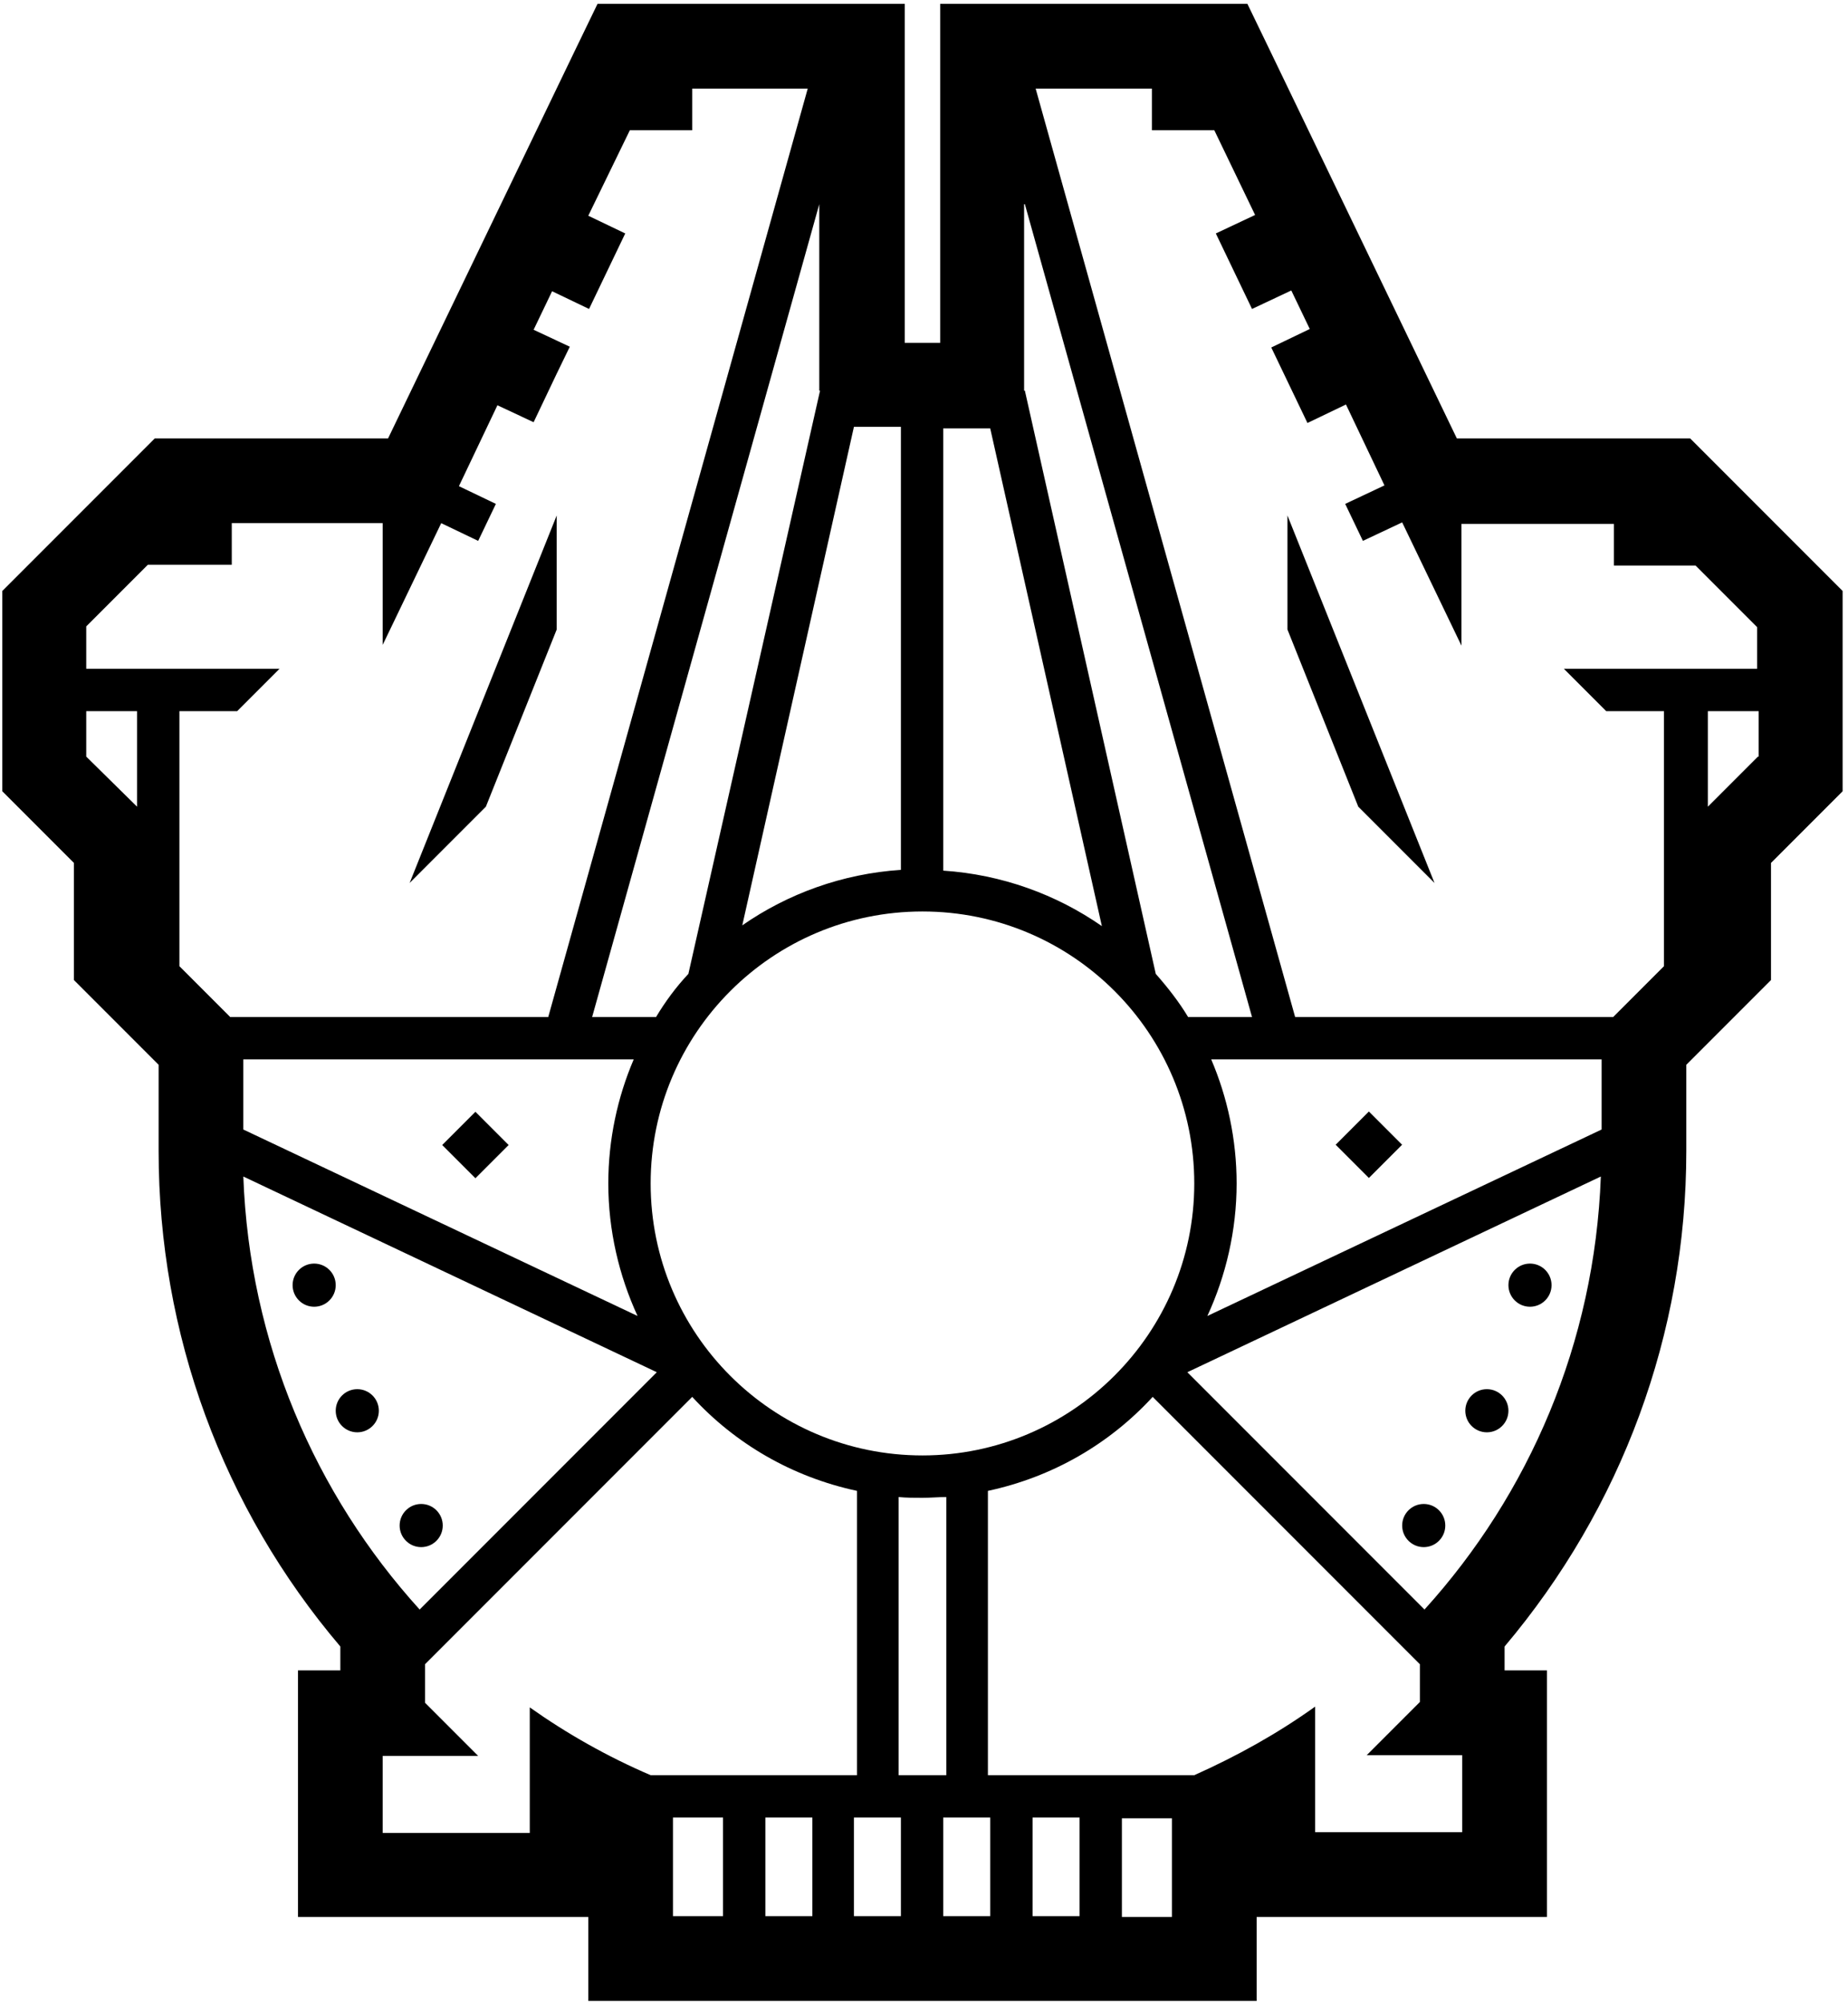 <svg width="240" height="260" viewBox="0 0 240 260" xmlns="http://www.w3.org/2000/svg" xmlns:xlink="http://www.w3.org/1999/xlink">
    <g id="XMLID27">
        <g id="XMLID268">
            <path id="XMLID876" fill="#000000" stroke="none" d="M 236.1 73.5 L 222.7 60.1 L 219.5 56.9 L 214.9 56.9 L 189.9 56.9 L 189.2 56.9 L 165 6.7 L 162 0.5 L 155.1 0.5 L 133.1 0.5 L 122.1 0.5 L 122.1 11.5 L 122.1 44.5 L 119.8 44.5 L 117.5 44.5 L 117.5 11.5 L 117.5 0.5 L 106.5 0.5 L 84.5 0.5 L 77.6 0.5 L 74.6 6.7 L 50.4 56.9 L 49.7 56.9 L 24.7 56.9 L 20.1 56.9 L 16.9 60.1 L 3.5 73.5 L 0.3 76.7 L 0.3 81.3 L 0.3 98.1 L 0.3 102.7 L 3.5 105.9 L 9.6 112 L 9.6 122.6 L 9.6 127.2 L 12.8 130.4 L 20.6 138.2 L 20.6 149.4 C 20.6 173.1 28.9 195.7 44.2 213.7 L 44.2 216.8 L 38.7 216.8 L 38.7 227.8 L 38.7 237.8 L 38.7 248.8 L 49.7 248.8 L 55.2 248.8 L 68.8 248.8 L 76.4 248.8 L 76.4 259.7 L 87.4 259.7 L 152.2 259.7 L 163.2 259.7 L 163.2 248.8 L 170.8 248.8 L 184.4 248.8 L 189.9 248.8 L 200.9 248.8 L 200.9 237.8 L 200.9 227.8 L 200.9 216.8 L 195.4 216.8 L 195.4 213.7 C 210.6 195.7 219 173.1 219 149.4 L 219 138.2 L 226.8 130.4 L 230 127.2 L 230 122.6 L 230 112 L 236.1 105.9 L 239.3 102.7 L 239.3 98.1 L 239.3 81.3 L 239.3 76.7 L 236.1 73.5 Z M 149.6 11.5 L 149.6 16.9 L 157.7 16.9 L 163 27.9 L 157.9 30.3 L 162.6 40.1 L 167.7 37.7 L 170.1 42.7 L 165.1 45.1 L 169.8 54.9 L 174.8 52.5 L 179.8 63 L 174.7 65.4 L 177 70.2 L 182.1 67.8 L 189.8 83.8 L 189.8 68 L 209.6 68 L 209.6 73.4 L 220.2 73.4 L 228.2 81.4 L 228.2 86.8 L 225 86.8 L 216.1 86.8 L 203.1 86.8 L 208.6 92.3 L 216.1 92.3 L 216.1 125.4 L 209.5 132 L 168.2 132 L 134.5 11.5 L 149.6 11.5 Z M 208 146.6 L 156.8 170.8 C 159.2 165.6 160.6 159.7 160.6 153.6 C 160.6 147.9 159.4 142.4 157.3 137.5 L 164.2 137.5 L 208 137.5 L 208 146.6 Z M 122.8 230.4 L 116.7 230.4 L 116.7 194.3 C 117.7 194.4 118.7 194.4 119.8 194.4 C 120.9 194.4 121.9 194.3 122.9 194.3 L 122.9 230.4 Z M 119.8 188.9 C 100.3 188.9 84.5 173.1 84.5 153.6 C 84.5 134.1 100.3 118.3 119.8 118.3 C 139.3 118.3 155.1 134.1 155.1 153.6 C 155.1 173.1 139.2 188.9 119.8 188.9 Z M 31.5 137.5 L 75.4 137.5 L 82.3 137.5 C 80.2 142.4 79 147.9 79 153.6 C 79 159.7 80.4 165.6 82.8 170.8 L 31.6 146.6 L 31.6 137.5 Z M 106.5 50.7 L 106.5 50.7 L 89.4 126.4 C 87.8 128.1 86.4 130 85.2 132 L 76.9 132 L 106.4 26.5 L 106.4 50.7 Z M 133.1 26.5 L 162.6 132 L 154.3 132 C 153.1 130 151.6 128.1 150.1 126.4 L 133.1 50.7 L 133 50.7 L 133 26.5 Z M 143.1 120.2 C 137.2 116.1 130.1 113.5 122.5 113 L 122.5 55.6 L 128.6 55.6 L 143.1 120.2 Z M 117 112.9 C 109.4 113.4 102.3 116 96.4 120.1 L 110.9 55.4 L 117 55.4 L 117 112.9 Z M 11.2 81.3 L 19.2 73.3 L 30.1 73.3 L 30.1 67.9 L 49.7 67.9 L 49.7 83.7 L 57.3 67.9 L 62.1 70.2 L 64.4 65.4 L 59.6 63.1 L 64.6 52.6 L 69.3 54.8 L 72.3 48.5 L 74 45 L 69.3 42.8 L 71.7 37.8 L 76.5 40.1 L 81.2 30.3 L 76.4 28 L 81.8 16.9 L 89.9 16.9 L 89.9 11.5 L 104.9 11.5 L 71.2 132 L 29.9 132 L 23.3 125.4 L 23.3 92.3 L 30.8 92.3 L 36.3 86.8 L 23.3 86.8 L 14.4 86.8 L 11.2 86.8 L 11.2 81.3 Z M 11.2 98.2 L 11.2 92.3 L 14.4 92.3 L 17.8 92.3 L 17.8 104.7 L 11.2 98.2 Z M 31.6 152.7 L 85.3 178.1 L 54.5 208.9 C 40.9 193.9 32.4 174.3 31.6 152.7 Z M 68.8 221.6 L 68.8 227.9 L 68.8 237.9 L 55.2 237.9 L 49.7 237.9 L 49.7 227.9 L 55.2 227.9 L 62.1 227.9 L 55.2 221 L 55.2 216 L 89.9 181.3 C 95.5 187.4 102.9 191.7 111.3 193.5 L 111.3 230.4 L 84.5 230.4 C 78.9 228 73.6 225 68.8 221.6 Z M 87.4 235.9 L 93.9 235.9 L 93.9 248.7 L 87.4 248.7 L 87.4 235.9 Z M 99.4 235.9 L 105.5 235.9 L 105.5 248.7 L 99.4 248.7 L 99.4 235.9 Z M 110.9 235.9 L 117 235.9 L 117 248.7 L 110.9 248.7 L 110.9 235.9 Z M 122.5 235.9 L 128.6 235.9 L 128.6 248.7 L 122.5 248.7 L 122.5 235.9 Z M 134.1 235.9 L 140.2 235.9 L 140.2 248.7 L 134.1 248.7 L 134.1 235.9 Z M 152.2 248.8 L 145.7 248.8 L 145.7 236 L 152.2 236 L 152.2 248.8 Z M 189.9 237.8 L 184.4 237.8 L 170.8 237.8 L 170.8 227.8 L 170.8 221.5 C 165.9 225 160.7 227.9 155.1 230.4 L 128.3 230.4 L 128.3 193.5 C 136.7 191.7 144.1 187.4 149.7 181.3 L 184.4 216 L 184.4 220.9 L 177.5 227.8 L 184.4 227.8 L 189.9 227.8 L 189.9 237.8 Z M 185 208.9 L 154.2 178.1 L 207.9 152.7 C 207.1 174.3 198.6 193.9 185 208.9 Z M 228.3 98.2 L 221.8 104.7 L 221.8 92.3 L 225.2 92.3 L 228.4 92.3 L 228.4 98.2 Z"/>
            <path id="XMLID898" fill="#000000" stroke="none" d="M 187.7 198 C 187.7 199.546 186.446 200.8 184.9 200.8 C 183.354 200.8 182.1 199.546 182.1 198 C 182.1 196.454 183.354 195.2 184.9 195.2 C 186.446 195.2 187.7 196.454 187.7 198 Z"/>
            <path id="XMLID899" fill="#000000" stroke="none" d="M 195.9 183.1 C 195.9 184.646 194.646 185.9 193.1 185.9 C 191.554 185.9 190.3 184.646 190.3 183.1 C 190.3 181.554 191.554 180.3 193.1 180.3 C 194.646 180.3 195.9 181.554 195.9 183.1 Z"/>
            <path id="XMLID900" fill="#000000" stroke="none" d="M 201.5 166.8 C 201.5 168.346 200.246 169.6 198.7 169.6 C 197.154 169.6 195.9 168.346 195.9 166.8 C 195.9 165.254 197.154 164 198.7 164 C 200.246 164 201.5 165.254 201.5 166.8 Z"/>
            <path id="XMLID901" fill="#000000" stroke="none" d="M 57.5 198 C 57.5 199.546 56.246 200.8 54.7 200.8 C 53.154 200.8 51.9 199.546 51.9 198 C 51.9 196.454 53.154 195.2 54.7 195.2 C 56.246 195.2 57.5 196.454 57.5 198 Z"/>
            <path id="XMLID902" fill="#000000" stroke="none" d="M 49.2 183.1 C 49.2 184.646 47.946 185.9 46.4 185.9 C 44.854 185.9 43.6 184.646 43.6 183.1 C 43.6 181.554 44.854 180.3 46.4 180.3 C 47.946 180.3 49.2 181.554 49.2 183.1 Z"/>
            <path id="XMLID903" fill="#000000" stroke="none" d="M 43.6 166.8 C 43.6 168.346 42.346 169.6 40.8 169.6 C 39.254 169.6 38 168.346 38 166.8 C 38 165.254 39.254 164 40.8 164 C 42.346 164 43.6 165.254 43.6 166.8 Z"/>
            <path id="XMLID904" fill="#000000" stroke="none" d="M 177.777 144.263 L 182.09 148.576 L 177.777 152.889 L 173.464 148.576 Z"/>
            <path id="XMLID905" fill="#000000" stroke="none" d="M 61.741 152.924 L 57.427 148.611 L 61.741 144.297 L 66.054 148.611 Z"/>
            <path id="XMLID906" fill="#000000" stroke="none" d="M 72.3 81.7 L 72.3 66.9 L 53.2 114.6 L 63.1 104.7 Z"/>
            <path id="XMLID907" fill="#000000" stroke="none" d="M 186.3 114.6 L 167.2 66.9 L 167.2 81.7 L 176.4 104.7 Z"/>
        </g>
    </g>
</svg>

